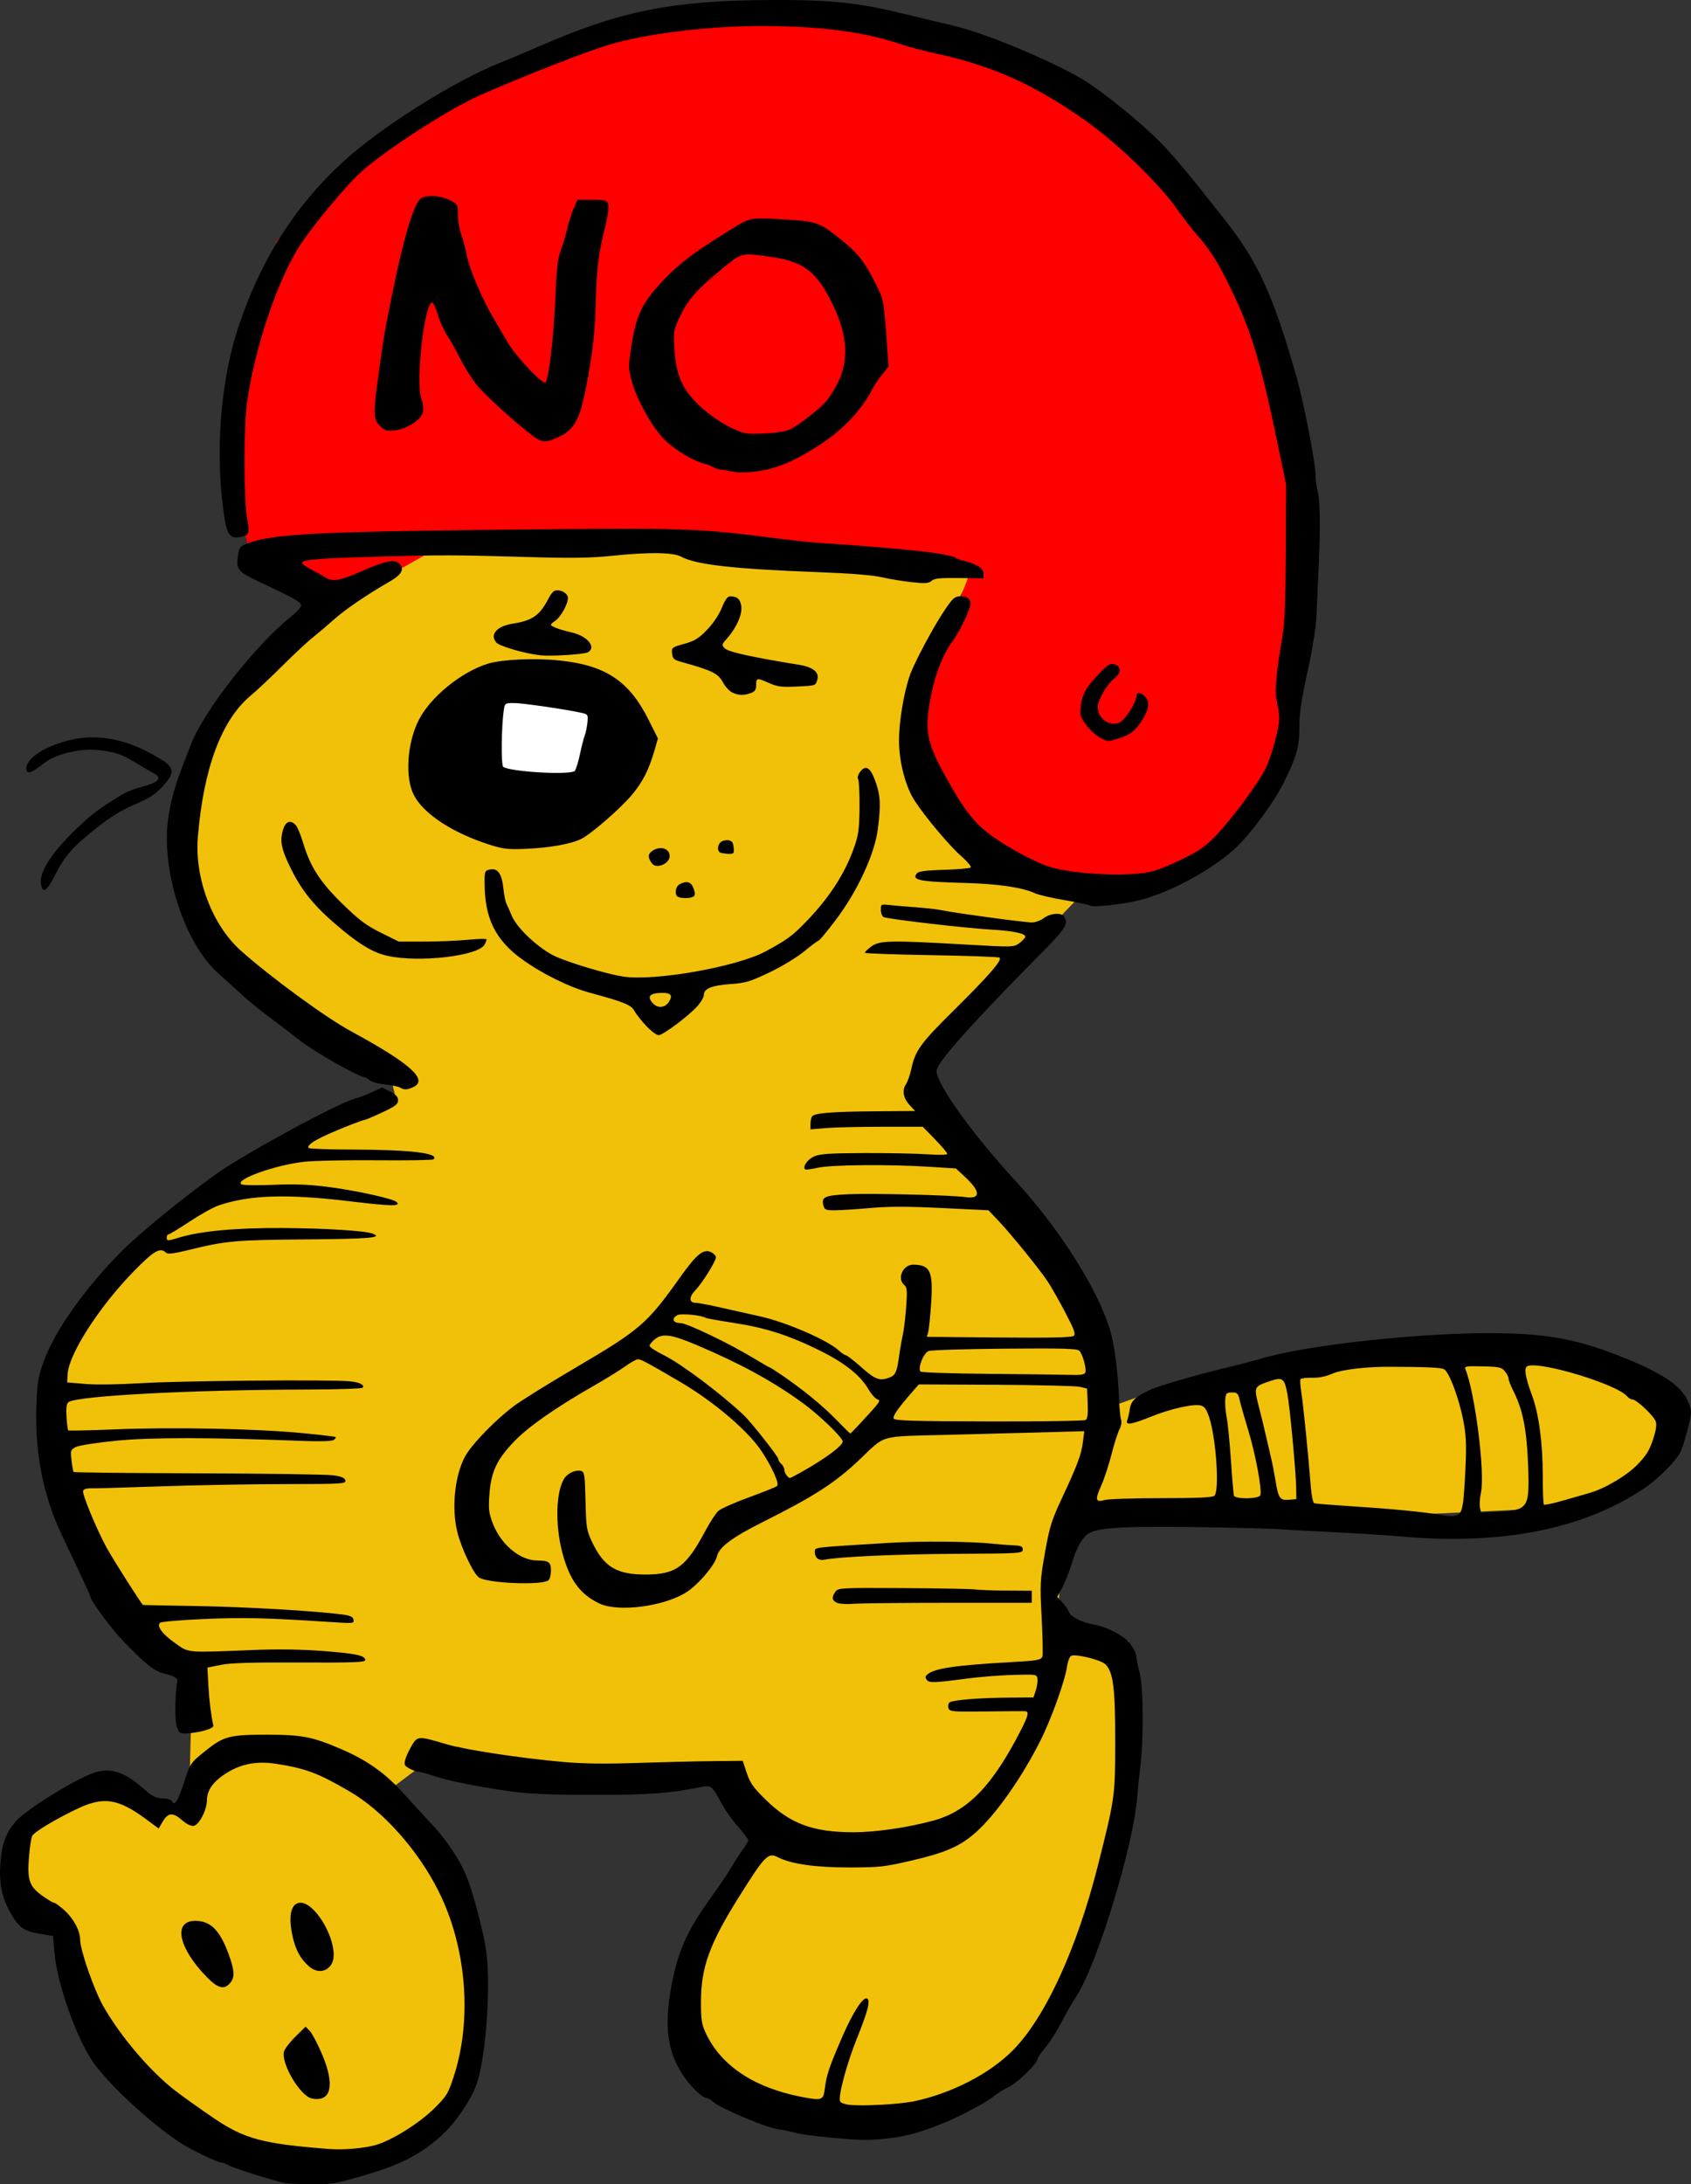 <?xml version="1.0" encoding="UTF-8" standalone="no"?>
<svg
   xmlns:dc="http://purl.org/dc/elements/1.1/"
   xmlns:cc="http://creativecommons.org/ns#"
   xmlns:rdf="http://www.w3.org/1999/02/22-rdf-syntax-ns#"
   xmlns:svg="http://www.w3.org/2000/svg"
   xmlns="http://www.w3.org/2000/svg"
   xmlns:sodipodi="http://sodipodi.sourceforge.net/DTD/sodipodi-0.dtd"
   xmlns:inkscape="http://www.inkscape.org/namespaces/inkscape"
   inkscape:version="1.0 (4035a4fb49, 2020-05-01)"
   sodipodi:docname="nohelm-color.svg"
   viewBox="0 0 1120.738 1446.863"
   height="1446.863"
   width="1120.738"
   id="svg2664"
   version="1.1">
  <rect x="0" y="0" width="1120.738" height="1446.863" fill="#333333" stroke="none"/>
  <defs
     id="defs2668" />
  <sodipodi:namedview
     inkscape:current-layer="g2672"
     inkscape:window-maximized="0"
     inkscape:window-y="34"
     inkscape:window-x="10"
     inkscape:cy="445.45854"
     inkscape:cx="758.5322"
     inkscape:zoom="0.67373253"
     fit-margin-bottom="0"
     fit-margin-right="0"
     fit-margin-left="0"
     fit-margin-top="0"
     showgrid="false"
     id="namedview2666"
     inkscape:window-height="1034"
     inkscape:window-width="1898"
     inkscape:pageshadow="2"
     inkscape:pageopacity="0"
     guidetolerance="10"
     gridtolerance="10"
     objecttolerance="10"
     borderopacity="1"
     bordercolor="#666666"
     pagecolor="#ffffff" />
  <g
     transform="translate(-212.172,-0.982)"
     id="g2672"
     inkscape:label="Image"
     inkscape:groupmode="layer">
    <path
       id="path3239"
       d="m 483.924,369.187 -91.835,64.792 -48.59,58.513 -5.031,62.152 1.336,64.463 66.535,52.235 65.893,47.797 1.8,7.331 -160.491,85.7 -58.953,75.026 -10.683,39.73 20.246,97.316 54,76.886 21.308,16.631 -1.674,63.315 -3.654,15.041 -22.153,-0.476 -33.823,-15.839 -56.313,35.266 -5.843,27.176 11.011,14.036 24.802,24.517 9.503,22.844 c 0,0 26.137,52.154 29.379,56.158 3.242,4.005 45.767,57.752 45.767,57.752 l 51.101,17.292 60.246,-1.862 33.768,-16.206 34.295,-24.771 11.686,-83.561 -18.404,-73.28 -41.621,-46.545 28.692,-21.612 196.808,8.883 30.527,34.308 c 0,0 -36.367,58.255 -38.273,62.832 -1.907,4.577 -15.255,59.028 -15.255,59.028 l 3.051,43.356 35.332,22.523 108.943,1.596 71.735,-25.686 64.045,-148.599 7.086,-137.122 -46.905,-10.618 1.493,-36.981 15.348,-42.421 77.04,12.776 246.85,-11.529 47.081,-18.965 24.742,-42.015 -43.685,-33.35 -74.763,-9.882 -117.965,11.016 -85.369,6.561 -57.069,20.558 -13.662,-53.799 -61.106,-90.936 -49.994,-74.666 45.543,-56.538 65.522,-68.411 -53.451,-10.384 -30.661,-38.837 -28.133,-46.338 6.732,-58.202 28.835,-54.66 -53.691,-13.83 -285.397,-10.723 z"
       style="fill:#f1c109;fill-opacity:1;stroke-width:1.6;stroke-linecap:round;stroke-opacity:0.058" />
    <path
       id="path3241"
       d="m 525.846,473.301 5.91,53.772 88.716,-0.533 2.239,-72.632 -81.147,3.135 z"
       style="fill:#ffffff;fill-opacity:1;stroke-width:1.6;stroke-linecap:round;stroke-opacity:0.058" />
    <path
       id="path3243"
       d="m 771.707,372.89 84.242,4.955 -15.131,39.963 -28.933,43.734 20.05,62.782 51.246,56.92 84.559,13.122 46.556,-35.659 c 0,0 35.032,-28.544 36.654,-33.087 1.622,-4.542 17.513,-37.333 17.513,-37.333 l 9.709,-122.508 -8.068,-76.245 -29.698,-99.807 L 963.965,89.913 881.988,42.955 791.921,10.757 704.391,9.459 632.199,21.788 560.488,39.868 441.99,112.394 l -46.377,48.286 -20.84,78.122 -14.456,62.638 17.022,63.938 51.181,40.278 76.223,-43.177 181.222,2.045 z"
       style="fill:#ff0000;fill-opacity:1;stroke-width:1.6;stroke-linecap:round;stroke-opacity:0.058" />
    <path
       sodipodi:nodetypes="sssssscsssssssssssssssssssssssssssssssscsssssssssssssssscssssssssssssscssssssssssssscsssssssssscsscssccssscsssssssssssscssssssssssssssssssssssssscssssssssssssssssssssssssscscssscscssssscsssssssscssccsscssssscsssssssssssssssssssscsssssssssssssssssssssssssscssssssssssssssssccsssssssssscsssssssssssssssssssssssssssssssscsscssssssscsssssscssssssscccsssssssssssssscssssssssssssssssssssssscsscsssssssssssssssscsssssssscssssssssssssssssssssssssssscsssssssssssssssssssssssssssssssssssssscsssscsssscccsscssssssssssssssssssssssssssssssscsssssssssssssssssssssssssssscssssssssssssssssssssssssssssssssssscsssssssssssssssssssssssssssssssccssssssssssssssssssssssssssscsssscsssssssssssssssssssssssssssssssssssssssssscssssssssssssssssssssssssssssssssssssssssssssssssssssssss"
       id="path3237"
       d="m 401.333,1447.067 c -6.058,-1.036 -33.934,-9.781 -37.539,-11.775 -1.946,-1.077 -4.266,-1.958 -5.154,-1.958 -2.38,0 -19.715,-8.339 -26.64,-12.816 -19.85,-12.832 -48.453,-39.339 -58.577,-54.286 -11.092,-16.376 -23.518,-51.991 -25.202,-72.231 l -0.888,-10.667 -9.054,-1.485 c -10.369,-1.7 -13.753,-4.21 -19.529,-14.486 -5.248,-9.335 -7.246,-19.101 -6.386,-31.216 1.018,-14.348 4.051,-22.282 11.425,-29.883 6.677,-6.883 32.834,-23.398 46.726,-29.502 13.312,-5.849 22.739,-3.405 37.695,9.775 4.975,4.384 7.321,5.516 11.794,5.691 3.304,0.129 5.868,0.958 6.279,2.029 1.344,3.502 4.15,-0.937 7.76,-12.274 4.216,-13.24 4.246,-13.284 15.116,-21.901 11.44,-9.069 15.516,-10.089 40.174,-10.053 23.168,0.034 29.862,1.339 48.969,9.547 17.129,7.359 28.977,15.74 41.031,29.027 5.867,6.467 14.638,16.026 19.491,21.243 9.493,10.204 17.892,22.797 22.333,33.486 4.124,9.927 10.378,32.974 12.843,47.333 3.912,22.783 0.417,73.715 -6.297,91.774 -3.865,10.397 -14.334,25.453 -23.248,33.437 -13.707,12.276 -27.027,19.094 -50.737,25.97 -19.625,5.691 -22.26,6.139 -35.134,5.971 -7.655,-0.1 -15.418,-0.438 -17.251,-0.752 z m 59.71,-25.216 c 10.569,-2.926 29.135,-14.529 39.091,-24.43 8.183,-8.138 9.089,-9.643 12.901,-21.42 12.247,-37.835 8.221,-85.693 -10.309,-122.548 -13.628,-27.104 -36.608,-52.873 -58.588,-65.701 -21.109,-12.318 -29.302,-15.4 -49.035,-18.448 -12.525,-1.934 -22.702,-0.086 -32.437,5.892 -8.897,5.463 -13.333,11.469 -13.333,18.053 0,6.596 -5.188,16.636 -8.868,17.161 -1.726,0.246 -4.715,-1.213 -7.509,-3.667 -6.144,-5.395 -9.346,-5.228 -12.825,0.669 l -2.799,4.744 -8.332,-6.159 c -18.555,-13.713 -28.178,-15.182 -45.517,-6.948 -14.449,6.862 -28.58,15.347 -29.972,17.997 -0.661,1.258 -1.618,7.535 -2.128,13.948 -1.218,15.325 0.201,19.498 8.702,25.606 3.624,2.603 7.185,4.733 7.915,4.733 0.73,0 3.822,2.25 6.872,5 6.097,5.497 10.387,13.536 10.433,19.546 0.053,6.988 9.236,33.296 15.394,44.102 11.584,20.328 31.82,43.918 48.477,56.513 5.587,4.225 16.679,12.098 24.648,17.496 20.444,13.848 32.562,17.078 76.844,20.484 9.145,0.703 22.539,-0.454 30.377,-2.623 z m -41.998,-30.802 c -7.78,-1.463 -20.681,-23.034 -18.635,-31.159 0.446,-1.773 3.839,-6.203 7.54,-9.846 l 6.729,-6.623 2.7,2.7 c 1.485,1.485 5.082,8.225 7.993,14.978 8.952,20.764 6.502,32.362 -6.328,29.95 z m -69.941,-80.617 c -18.764,-19.264 -22.4,-37.098 -7.564,-37.098 10.164,0 16.193,5.973 22.077,21.87 3.927,10.61 4.282,15.231 1.447,18.835 -4.103,5.216 -8.287,4.27 -15.96,-3.607 z m 68.075,-6.771 c -5.886,-5.053 -9.216,-11.175 -11.216,-20.618 -2.866,-13.535 -0.821,-21.709 5.431,-21.709 8.953,0 21.939,20.511 21.939,34.653 0,9.561 -8.984,13.829 -16.154,7.674 z m 343.419,113.031 c -9.571,-0.904 -19.471,-2.297 -22,-3.096 -2.529,-0.799 -7.598,-1.852 -11.265,-2.34 -7.558,-1.006 -37.994,-13.905 -42.321,-17.936 -1.567,-1.46 -3.614,-2.654 -4.551,-2.654 -2.898,0 -11.114,-8.106 -16.115,-15.9 -9.653,-15.043 -11.844,-30.85 -7.684,-55.434 4.057,-23.972 10.361,-38.721 25.566,-59.809 5.741,-7.962 12.433,-17.862 14.873,-22 2.44,-4.138 5.89,-9.434 7.667,-11.768 1.777,-2.334 3.231,-4.938 3.231,-5.786 0,-0.848 -2.951,-4.853 -6.557,-8.899 -3.607,-4.046 -8.404,-10.743 -10.661,-14.88 -7.126,-13.062 -6.974,-12.955 -15.789,-11.164 -19.122,3.885 -34.396,4.927 -70.992,4.844 -28.405,-0.064 -42.04,-0.664 -54,-2.373 -21.899,-3.131 -41.166,-7.03 -50.339,-10.188 -4.22,-1.453 -8.599,-2.641 -9.733,-2.641 -1.133,0 -3.885,-0.943 -6.115,-2.096 -3.452,-1.785 -3.924,-2.626 -3.176,-5.667 0.483,-1.964 2.397,-6.179 4.253,-9.367 3.934,-6.758 4.465,-6.787 23.11,-1.23 12.406,3.697 48.839,9.229 77.749,11.806 12.754,1.137 27.716,1.329 48.667,0.624 16.638,-0.559 39.2,-1.104 50.137,-1.21 l 19.886,-0.193 2.644,8 c 2.17,6.568 4.339,9.671 12.114,17.333 16.537,16.297 31.548,21.933 58.533,21.977 14.733,0.024 36.698,-3.194 53.381,-7.82 22.657,-6.283 38.865,-23.083 57.644,-59.754 4.916,-9.599 5.542,-12.302 2.913,-12.579 -0.917,-0.097 -12.528,-0.033 -25.803,0.142 -22.051,0.29 -24.215,0.113 -25.044,-2.047 -0.499,-1.301 -0.259,-3.013 0.533,-3.805 1.74,-1.74 19.04,-3.173 40.21,-3.331 l 15.563,-0.116 1.532,-4.644 c 0.843,-2.554 1.339,-6.004 1.103,-7.667 -0.421,-2.97 -0.701,-3.016 -15.762,-2.615 -8.433,0.224 -21.633,1.234 -29.333,2.242 -23.566,3.088 -26.462,3.203 -28.194,1.116 -1.228,-1.48 -1.16,-2.28 0.308,-3.615 4.465,-4.061 18.824,-6.172 55.885,-8.213 17.001,-0.937 19.507,-1.396 20.406,-3.739 0.385,-1.003 0.149,-12.554 -0.523,-25.669 -1.163,-22.674 -1.055,-24.794 2.209,-43.169 3.033,-17.08 4.338,-21.262 11.229,-36.009 10.409,-22.272 12.804,-28.683 13.896,-37.19 l 0.921,-7.172 -31.069,0.849 c -17.088,0.467 -43.969,1.171 -59.735,1.565 -45.819,1.145 -40.567,-0.319 -57.863,16.138 -16.335,15.543 -30.205,24.5 -64.484,41.646 -20.172,10.09 -28.968,16.658 -30.275,22.607 -1.225,5.575 -11.926,18.323 -19.735,23.508 -14.615,9.704 -45.65,13.832 -58.31,7.757 -12.948,-6.213 -19.842,-15.799 -24.601,-34.205 -4.722,-18.262 -4.078,-40 1.44,-48.58 2.303,-3.581 7.83,-5.998 11.24,-4.916 2.126,0.675 2.441,2.873 2.824,19.701 0.398,17.48 0.719,19.558 4.17,26.941 7.814,16.72 16.295,21.946 35.594,21.933 20.14,-0.013 26.872,-4.934 39.712,-29.032 3.025,-5.677 6.877,-11.566 8.56,-13.087 1.684,-1.521 10.861,-5.599 20.394,-9.061 9.533,-3.462 17.891,-6.836 18.574,-7.498 1.572,-1.524 -3.405,-12.625 -10.338,-23.057 -8.982,-13.514 -31.467,-32.672 -53.594,-45.663 -21.676,-12.726 -26.273,-15.202 -28.225,-15.202 -1.133,0 -4.84,2.026 -8.238,4.502 -3.398,2.476 -12.779,8.277 -20.845,12.892 -25.521,14.598 -43.566,27.198 -53.027,37.026 -11.517,11.964 -15.31,20.043 -16.417,34.97 -0.722,9.731 -0.427,12.359 2.151,19.169 5.307,14.02 18.019,24.677 29.518,24.746 7.729,0.046 9.109,1.058 9.109,6.675 0,2.765 -0.755,5.654 -1.677,6.419 -4.179,3.468 -40.052,2.049 -45.969,-1.819 -3.584,-2.343 -11.431,-18.63 -14.289,-29.663 -4.41,-17.018 -1.486,-41.053 6.428,-52.845 5.841,-8.703 19.858,-22.791 30.916,-31.072 4.793,-3.59 22.839,-14.816 40.102,-24.948 43.688,-25.641 48.093,-29.431 70.014,-60.243 11.249,-15.812 15.756,-19.358 21.021,-16.54 1.533,0.821 2.788,2.256 2.788,3.19 0,2.598 -8.994,17.011 -13.596,21.787 -4.522,4.693 -4.324,8.421 0.446,8.421 1.614,0 9.283,1.458 17.042,3.24 7.759,1.782 18.908,4.281 24.775,5.552 17.75,3.847 45.543,15.889 53.136,23.022 1.67,1.569 3.62,2.852 4.335,2.852 0.714,0 5.354,3.6 10.311,8 9.166,8.137 12.158,9.224 18.616,6.769 3.916,-1.489 4.908,-3.701 6.326,-14.102 0.6,-4.4 1.697,-10.7 2.439,-14 0.742,-3.3 1.76,-11.713 2.262,-18.696 0.78,-10.838 0.596,-12.959 -1.256,-14.497 -5.048,-4.19 -0.944,-13.495 5.935,-13.456 11.327,0.064 13.315,4.424 11.847,25.982 -0.599,8.8 -1.493,17.308 -1.986,18.908 l -0.896,2.908 47.798,0.432 c 34.212,0.309 48.307,0.003 49.587,-1.078 1.458,-1.23 0.376,-4.194 -5.84,-16.006 -4.196,-7.973 -9.465,-17.197 -11.707,-20.497 -5.82,-8.564 -23.932,-30.848 -32.025,-39.402 l -6.883,-7.276 -30.837,-1.496 c -22.831,-1.107 -35.213,-1.106 -47.692,0.005 -9.27,0.826 -19.832,1.501 -23.471,1.501 -5.995,0 -6.697,-0.322 -7.477,-3.431 -1.378,-5.492 1.055,-6.515 17.205,-7.236 15.265,-0.681 68.518,0.644 76.939,1.915 10.16,1.533 10.226,-3.554 0.168,-12.962 l -6.407,-5.993 -17.214,-1.1 c -26.938,-1.721 -65.416,-1.404 -74.32,0.613 -4.275,0.968 -8.08,1.453 -8.455,1.078 -1.782,-1.782 1.654,-6.68 6.023,-8.583 3.933,-1.714 10.391,-2.14 33.538,-2.212 15.767,-0.049 34.517,0.319 41.667,0.818 7.829,0.546 13,0.411 13,-0.341 0,-0.686 -3.654,-4.994 -8.121,-9.574 l -8.121,-8.326 h -26.879 c -14.784,0 -31.529,0.383 -37.213,0.852 l -10.333,0.852 0.02,-3.518 c 0.011,-1.935 0.461,-4.187 1,-5.005 1.489,-2.26 13.007,-3.2 42.01,-3.429 l 26.364,-0.208 -3.269,-3.438 c -4.519,-4.753 -5.61,-9.991 -2.933,-14.077 1.184,-1.807 2.824,-6.453 3.645,-10.324 2.564,-12.096 6.146,-17.053 27.725,-38.371 23.755,-23.467 32.911,-34.011 30.712,-35.37 -0.808,-0.499 -21.225,-1.236 -45.372,-1.637 -24.146,-0.401 -43.902,-1.125 -43.902,-1.61 0,-0.485 1.95,-2.344 4.333,-4.132 5.322,-3.993 12.488,-4.15 61.369,-1.346 32.409,1.859 33.103,1.845 36.583,-0.753 1.951,-1.456 3.765,-3.305 4.033,-4.107 0.771,-2.313 -7.182,-4.082 -22.318,-4.963 -17.564,-1.022 -67.573,-6.824 -71.364,-8.278 -1.123,-0.431 -1.969,-2.452 -1.969,-4.703 0,-3.918 0.047,-3.942 6.333,-3.252 3.483,0.383 11.433,1.054 17.667,1.491 6.233,0.438 14.033,1.368 17.333,2.068 8.402,1.782 53.979,7.925 58.797,7.925 2.188,0 5.736,-1.3 7.885,-2.889 4.439,-3.282 11.631,-3.818 13.415,-1 3.043,4.807 1.082,7.906 -15.764,24.913 -43.594,44.01 -66.196,69.148 -68.613,76.309 -2.275,6.743 22.255,41.458 52.29,74 28.668,31.062 54.121,71.072 62.402,98.09 2.98,9.724 5.358,27.667 6.083,45.91 0.262,6.6 0.902,12.996 1.421,14.213 0.522,1.224 0.013,4.012 -1.139,6.239 -1.145,2.214 -3.519,9.688 -5.275,16.608 -1.756,6.92 -4.825,16.219 -6.82,20.664 -4.225,9.415 -3.774,11.26 2.326,9.511 2.369,-0.679 19.341,-1.235 37.715,-1.235 24.207,0 33.849,-0.441 35.009,-1.6 3.424,-3.424 1.172,-37.592 -3.41,-51.726 -1.804,-5.566 -3.069,-7.363 -5.657,-8.041 -4.811,-1.26 -20.042,2.164 -33.167,7.457 -12.956,5.224 -16.945,5.801 -15.511,2.244 0.517,-1.283 1.263,-4.6 1.657,-7.371 0.787,-5.539 4.043,-8.538 14.098,-12.986 6.288,-2.781 33.09,-10.467 51.59,-14.793 6.233,-1.458 16.373,-4.129 22.532,-5.936 28.994,-8.505 101.83,-16.567 149.468,-16.544 36.899,0.018 56.912,3.443 85.734,14.676 29.611,11.54 42.666,20.302 46.946,31.509 2.185,5.721 2.162,6.383 -0.593,17.371 -1.576,6.283 -3.718,13.072 -4.76,15.088 -3.33,6.44 -14.897,18.011 -24.253,24.264 -40.626,27.148 -94.548,37.722 -161.74,31.718 -9.167,-0.819 -29.267,-2.091 -44.667,-2.826 -15.4,-0.735 -31.6,-1.625 -36,-1.978 -4.4,-0.353 -28.573,-0.958 -53.718,-1.344 -47.56,-0.731 -65.991,0.346 -71.876,4.202 -4.527,2.966 -8.008,9.157 -11.221,19.952 -1.528,5.133 -4.321,12.195 -6.207,15.692 l -3.429,6.358 3.363,3.642 c 1.85,2.003 3.731,4.688 4.181,5.967 1.262,3.591 8.442,7.308 17.048,8.823 6.981,1.23 15.512,5.197 21.21,9.864 3.079,2.522 6.648,8.603 6.648,11.326 0,1.338 0.954,6.01 2.119,10.38 2.542,9.53 2.812,44.021 0.49,62.614 -0.824,6.6 -1.728,15.3 -2.008,19.333 -2.219,31.934 -26.336,111.056 -40.49,132.84 -2.85,4.386 -7.36,12.249 -10.023,17.475 -2.663,5.225 -7.222,12.381 -10.132,15.902 -2.909,3.521 -5.29,6.917 -5.29,7.546 0,3.112 -12.785,15.65 -19.341,18.967 -3.987,2.017 -8.365,4.707 -9.728,5.977 -3.684,3.433 -22.28,13.429 -32.93,17.703 -16.241,6.517 -24.741,8.903 -36.533,10.254 -13.718,1.572 -18.195,1.502 -40.868,-0.639 z m 57.782,-23.927 c 24.769,-5.307 49.675,-18.163 64.93,-33.514 21.604,-21.741 42.614,-67.419 56.69,-123.251 11.08,-43.946 11.272,-45.333 11.304,-81.333 0.031,-35.359 -1.327,-46.163 -6.44,-51.231 -2.965,-2.939 -19.231,-7.014 -22.694,-5.685 -1.01,0.388 -2.257,3.513 -2.772,6.946 -1.506,10.044 -10.441,34.877 -17.823,49.536 -12.263,24.353 -29.309,48.551 -42.509,60.348 -10.427,9.318 -20.13,13.575 -43.066,18.892 -17.801,4.127 -21.077,4.482 -41.333,4.478 -22.432,0 -38.195,-2.286 -46.997,-6.802 -6.408,-3.288 -8.544,-1.107 -25.661,26.186 -19.556,31.183 -25.178,46.616 -25.255,69.333 -0.04,11.705 0.438,15.06 2.916,20.466 10.063,21.954 32.047,36.68 63.944,42.833 13.363,2.578 14.249,2.255 15.216,-5.537 1.115,-8.988 2.847,-14.136 11.404,-33.898 7.271,-16.79 14.097,-27.307 16.687,-25.706 2.236,1.382 0.372,8.552 -6.933,26.669 -6.637,16.46 -12.379,37.936 -11.061,41.37 0.35,0.911 2.834,1.93 5.521,2.263 8.899,1.105 34.067,-0.247 43.933,-2.361 z M 1181.874,996 c 0.464,-3.3 1.197,-14.159 1.63,-24.13 0.619,-14.253 0.293,-20.669 -1.522,-30 -2.879,-14.798 -9.362,-32.11 -12.692,-33.893 -2.182,-1.168 -10.325,-1.545 -35.957,-1.664 -15.895,-0.074 -32.091,1.878 -38.246,4.61 -4.184,1.857 -8.84,2.788 -13.369,2.674 -3.822,-0.096 -7.253,0.317 -7.624,0.918 -0.372,0.601 -0.111,4.631 0.579,8.956 1.246,7.808 4.705,42.289 6.251,62.314 0.444,5.748 1.468,10.672 2.275,10.942 0.807,0.27 11.068,1.102 22.801,1.848 27.618,1.758 48.451,3.746 60.79,5.802 11.841,1.973 13.782,0.895 15.085,-8.377 z m 38.598,3.583 c 4.68,-3.066 5.405,-8.39 4.319,-31.716 -0.983,-21.1 -3.622,-33.683 -9.495,-45.275 -1.813,-3.577 -3.296,-7.358 -3.296,-8.401 0,-1.043 -1.085,-3.236 -2.41,-4.873 -2.139,-2.642 -3.795,-3.011 -14.734,-3.285 -10.848,-0.272 -12.221,-0.053 -11.466,1.829 6.444,16.046 13.113,68.873 10.319,81.747 -0.749,3.452 -1.061,7.851 -0.693,9.775 l 0.669,3.499 11.692,-0.536 c 7.934,-0.363 12.786,-1.252 15.095,-2.765 z m 44.861,-9.58 c 10.706,-3.054 25.176,-11.655 32.532,-19.337 5.431,-5.672 7.676,-9.357 9.906,-16.261 2.035,-6.3 2.538,-9.839 1.707,-12.025 -1.438,-3.782 -12.703,-14.38 -15.285,-14.38 -1.027,0 -2.644,-0.937 -3.595,-2.082 -6.614,-7.969 -57.363,-23.39 -66.029,-20.065 -2.538,0.974 -1.597,7.104 2.977,19.405 4.504,12.111 7.12,31.65 7.12,53.177 0,10.149 0.334,18.787 0.742,19.195 0.408,0.408 5.958,-0.756 12.333,-2.587 6.375,-1.831 14.291,-4.099 17.591,-5.041 z m -194.095,-3.336 c -0.137,-10.63 -4.208,-54.076 -5.87,-62.643 -1.993,-10.276 -3.144,-11.069 -11.796,-8.12 -10.448,3.561 -10.472,3.617 -7.021,17.057 1.653,6.439 3.876,15.607 4.94,20.373 1.064,4.767 2.527,11.067 3.251,14 0.724,2.933 2.003,9.533 2.842,14.667 1.884,11.525 2.886,12.91 8.967,12.401 l 4.781,-0.401 -0.095,-7.333 z m -23.756,4.76 c 1.257,-3.275 -3.249,-27.564 -7.944,-42.827 -2.47,-8.03 -5.027,-17 -5.681,-19.933 -1.065,-4.773 -1.61,-5.333 -5.19,-5.333 -3.597,0 -4.045,0.469 -4.442,4.661 -0.243,2.564 0.194,7.964 0.971,12 0.777,4.036 2.047,16.939 2.822,28.672 0.775,11.733 1.669,22.083 1.987,23 0.86,2.48 16.516,2.265 17.477,-0.24 z M 743.838,975.765 c 15.633,-8.833 26.829,-17.162 26.829,-19.959 0,-2.627 -15.53,-17.557 -26.667,-25.635 -19.767,-14.339 -40.66,-25.745 -70,-38.212 -16.654,-7.077 -22.659,-7.943 -27.667,-3.991 -2.017,1.591 -3.663,3.6 -3.659,4.463 0.004,0.863 4.288,3.67 9.519,6.237 11.338,5.563 38.385,25.867 53.092,39.856 4.777,4.544 22.715,27.291 22.715,28.804 0,0.924 0.9,2.427 2,3.34 1.1,0.913 2,2.666 2,3.897 0,2.03 2.363,5.437 3.771,5.437 0.314,0 3.944,-1.906 8.067,-4.235 z m 37.802,-31.253 c 14.477,-15.649 14.529,-15.723 11.866,-16.709 -1.348,-0.499 -4.034,-3.608 -5.969,-6.91 -5.328,-9.091 -15.694,-17.266 -32.277,-25.454 -20.26,-10.003 -35.712,-14.955 -56.716,-18.174 -9.698,-1.486 -18.129,-3.009 -18.735,-3.384 -2.83,-1.749 -16.302,-3.044 -18.641,-1.791 -4.127,2.209 -3.069,5.242 1.834,5.258 4.522,0.015 32.574,13.491 49.47,23.764 5.025,3.055 9.389,5.555 9.699,5.555 0.309,0 3.698,2.135 7.53,4.744 14.257,9.706 27.159,20.197 36.262,29.488 5.155,5.261 9.51,9.611 9.678,9.667 0.168,0.056 2.868,-2.668 6,-6.053 z m 150.09,-2.953 c 1.223,-0.797 1.613,-4.006 1.333,-10.959 l -0.396,-9.832 -4.667,-1.141 c -2.567,-0.627 -27.663,-1.25 -55.769,-1.384 l -51.102,-0.243 -4.231,4.838 c -9.392,10.738 -13.107,16.027 -12.454,17.729 0.56,1.459 12.221,1.821 63.122,1.954 34.339,0.09 63.213,-0.343 64.164,-0.963 z m -0.265,-31.419 c 0.946,-2.466 -1.735,-12.22 -3.975,-14.46 -1.425,-1.425 -11.108,-1.694 -49.271,-1.371 -26.123,0.222 -48.897,0.935 -50.608,1.586 -3.388,1.288 -7.401,11.514 -5.331,13.584 0.633,0.633 20.929,1.318 45.103,1.522 24.174,0.204 48.321,0.512 53.66,0.685 7.296,0.236 9.886,-0.148 10.422,-1.546 z M 329.262,1144.45 c -1.352,-4.095 -1.059,-22.943 0.467,-30.093 0.371,-1.739 -2.659,-3.364 -9.423,-5.053 -6.098,-1.522 -12.304,-6.54 -26.897,-21.746 -7.664,-7.986 -21.397,-26.655 -21.405,-29.099 -0.001,-0.481 -3.65,-8.581 -8.108,-18 -4.458,-9.419 -9.519,-20.125 -11.247,-23.792 -12.051,-25.575 -17.566,-54.42 -16.333,-85.43 0.599,-15.059 1.22,-18.69 4.919,-28.74 7.421,-20.163 26.586,-47.315 50.766,-71.92 11.973,-12.183 40.51,-35.537 63.577,-52.029 18.488,-13.218 81.097,-47.197 91.736,-49.787 2.188,-0.533 7.159,-2.423 11.047,-4.201 l 7.068,-3.233 5.287,2.697 c 3.868,1.973 5.287,3.528 5.287,5.793 0,2.557 -1.809,3.945 -10.393,7.973 -5.716,2.682 -10.864,4.877 -11.439,4.877 -0.576,0 -5.049,1.577 -9.941,3.504 -20.569,8.102 -29.036,12.776 -27.538,15.2 0.345,0.558 13.081,1.039 28.302,1.069 39.217,0.077 58.634,2.379 54.548,6.465 -0.522,0.522 -17.282,0.802 -37.244,0.623 -19.963,-0.179 -41.696,0.259 -48.296,0.973 -19.319,2.091 -46.695,11.905 -41.785,14.98 0.982,0.615 10.485,0.754 21.118,0.31 14.393,-0.601 23.763,-0.233 36.667,1.443 18.724,2.432 42.882,7.781 45.083,9.982 2.898,2.898 -3.383,2.797 -30.903,-0.497 -41.885,-5.013 -66.103,-4.276 -86.945,2.647 -3.386,1.125 -12.045,5.927 -19.242,10.673 -7.197,4.745 -13.59,8.628 -14.206,8.628 -0.616,0 -1.12,0.9 -1.12,2 0,2.461 0.391,2.459 8.625,-0.038 13.944,-4.23 37.728,-6.402 68.16,-6.226 28.187,0.163 54.743,1.811 59.675,3.704 7.104,2.726 -1.689,3.494 -43.835,3.831 -47.067,0.376 -53.375,0.939 -77.756,6.941 -10.056,2.476 -14.195,2.998 -15.267,1.926 -3.858,-3.858 -7.964,-1.505 -21.478,12.307 -22.668,23.168 -42.909,54.526 -43.757,67.789 l -0.369,5.767 12,1.032 c 7.053,0.607 22.719,0.375 38,-0.563 24.825,-1.523 122.668,-2.415 136.667,-1.246 6.924,0.578 10.498,2.226 9.24,4.261 -0.402,0.65 -17.045,1.212 -36.985,1.249 -76.368,0.14 -152.862,4.191 -158.059,8.371 -1.284,1.033 -1.651,3.856 -1.273,9.789 0.292,4.586 0.804,8.591 1.138,8.901 0.334,0.309 14.707,-0.008 31.94,-0.705 37.607,-1.522 92.455,-0.429 122.667,2.444 12.1,1.151 22.283,2.359 22.628,2.686 0.345,0.327 -0.255,1.194 -1.333,1.927 -1.208,0.821 -9.135,1.056 -20.628,0.611 -61.135,-2.366 -100.179,-2.412 -123.288,-0.145 -12.966,1.272 -24.905,3.121 -26.937,4.172 -3.456,1.787 -3.607,2.257 -2.859,8.885 0.435,3.849 1.056,7.298 1.382,7.665 0.325,0.367 37.591,0.771 82.813,0.899 45.222,0.128 85.514,0.728 89.538,1.333 5.361,0.807 7.436,1.724 7.764,3.434 0.419,2.18 -2.203,2.335 -39.982,2.361 -22.237,0.015 -59.331,0.689 -82.431,1.497 -23.1,0.808 -43.968,1.395 -46.374,1.303 -2.566,-0.098 -4.659,0.576 -5.063,1.629 -0.772,2.013 8.852,25.3 15.519,37.549 4.06,7.46 23.373,37.86 24.208,38.105 0.207,0.061 16.577,0.381 36.377,0.712 32.236,0.539 77.957,3.217 95.985,5.623 5.079,0.678 6.767,1.489 7.138,3.432 0.464,2.424 -0.201,2.499 -13.985,1.594 -43.178,-2.835 -57.993,-3.204 -84.353,-2.102 -15.897,0.664 -29.15,1.795 -29.906,2.551 -2.316,2.316 1.627,7.58 10.165,13.569 9.175,6.436 6.772,6.225 50.889,4.461 16.766,-0.67 32.465,-0.462 46.667,0.618 22.23,1.691 28.29,2.985 28.29,6.04 0,1.482 -7.727,1.766 -43.444,1.597 -31.763,-0.15 -45.823,0.275 -52.289,1.583 l -8.845,1.788 0.615,11.545 c 0.531,9.985 1.757,19.945 3.307,26.882 0.455,2.037 -9.846,4.94 -18.462,5.202 -3.73,0.113 -4.42,-0.448 -5.842,-4.755 z m 437.738,-81.743 c -3.46,-1.485 -3.798,-3.777 -1.099,-7.452 1.82,-2.479 3.722,-2.578 45,-2.337 23.705,0.138 45.199,0.548 47.766,0.91 2.567,0.362 12.017,0.699 21,0.748 l 16.333,0.09 v 4 4 h -55.138 c -30.326,0 -58.676,0.299 -63,0.664 -4.324,0.365 -9.212,0.084 -10.862,-0.624 z M 753.436,1032.79 c -0.911,-1.097 -1.45,-3.074 -1.198,-4.393 0.492,-2.577 -1.777,-2.328 49.763,-5.472 20.392,-1.244 53.588,-0.961 68,0.581 4.4,0.47 10.7,0.962 14,1.092 4.965,0.196 6,0.682 6,2.819 0,2.498 -1.44,2.59 -44,2.797 -38.828,0.19 -77.21,1.9 -87.454,3.897 -2.139,0.417 -4.085,-0.086 -5.11,-1.322 z M 477.168,721.32 c -1.191,-0.696 -5.675,-1.606 -9.965,-2.023 -4.29,-0.417 -8.762,-1.629 -9.939,-2.694 -1.177,-1.065 -2.546,-1.937 -3.042,-1.937 -3.808,0 -34.436,-17.341 -43.555,-24.661 -4.767,-3.826 -13.467,-10.47 -19.333,-14.764 -5.867,-4.294 -14.6,-11.43 -19.407,-15.858 -4.807,-4.428 -11.463,-10.45 -14.79,-13.384 -23.268,-20.512 -39.041,-70.721 -33.119,-105.422 2.012,-11.788 4.56,-20.43 10.588,-35.912 0.571,-1.467 2.428,-6.267 4.127,-10.667 8.651,-22.406 43.122,-66.221 67.008,-85.172 3.524,-2.796 6.224,-5.969 6,-7.051 -0.449,-2.172 -5.449,-4.97 -26.613,-14.888 -15.592,-7.307 -16.644,-8.566 -15.2,-18.195 0.783,-5.219 1.338,-5.889 6.465,-7.796 16.547,-6.155 44.573,-7.682 165.609,-9.022 125.689,-1.392 131.072,-1.217 188,6.098 8.067,1.037 19.467,2.207 25.333,2.602 58.496,3.935 86.259,7.034 90.667,10.122 0.733,0.514 3.133,1.363 5.333,1.888 8.14,1.94 12.667,4.892 12.667,8.26 v 3.209 l -16.042,-0.196 c -12.748,-0.156 -16.513,0.225 -18.333,1.853 -1.898,1.697 -4.123,1.855 -12.958,0.923 -5.867,-0.619 -14.867,-2.094 -20,-3.277 -6.042,-1.392 -20.854,-2.584 -42,-3.379 -56.049,-2.107 -81.092,-4.915 -90.908,-10.195 -5.573,-2.998 -21.137,-3.199 -46.425,-0.6 -13.733,1.411 -26.534,1.602 -54,0.804 -49.386,-1.434 -57.457,-1.462 -98.667,-0.343 -41.058,1.115 -52.962,2.075 -52.313,4.217 0.245,0.81 3.005,2.779 6.133,4.375 3.128,1.597 7.127,3.847 8.886,5 5.048,3.308 10.12,2.522 24.184,-3.747 15.387,-6.859 22.143,-8.265 25.171,-5.238 3.744,3.744 1.756,7.354 -6.728,12.213 -14.504,8.307 -29.221,18.348 -36.667,25.017 -4.033,3.613 -10.333,8.957 -14,11.877 -3.667,2.92 -12.667,11.309 -20,18.644 -7.333,7.334 -16.849,16.276 -21.147,19.87 -19.245,16.096 -31.168,48.123 -34.892,93.723 -2.214,27.115 9.539,58.16 28.394,74.997 19.619,17.52 56.244,44.32 72.978,53.402 39.675,21.532 51.717,32.365 41.271,37.124 -4.054,1.847 -5.881,1.889 -8.77,0.201 z m 163.121,-40.987 c -3.244,-3.483 -6.724,-7.93 -7.733,-9.882 -1.938,-3.748 -7.293,-5.915 -29.222,-11.824 -13.798,-3.718 -31.922,-12.649 -45.253,-22.298 -17.633,-12.762 -24.717,-27.226 -24.739,-50.507 -0.008,-7.857 0.136,-8.207 3.659,-8.91 5.065,-1.011 7.794,2.897 8.81,12.615 0.447,4.274 1.361,8.828 2.031,10.121 0.67,1.293 2.263,4.882 3.54,7.976 3.422,8.294 18.389,22.152 29.131,26.971 9.746,4.373 33.842,11.549 44.367,13.212 20.804,3.289 75.563,-6.333 94.676,-16.636 14.395,-7.759 17.876,-10.322 27.224,-20.044 15.228,-15.837 25.369,-31.522 31.361,-48.507 3.017,-8.552 3.536,-12.306 3.686,-26.622 0.096,-9.167 -0.302,-17.618 -0.884,-18.78 -0.687,-1.373 -0.133,-3.242 1.583,-5.333 3.794,-4.625 6.829,-2.248 10.335,8.095 2.869,8.462 3.09,14.356 1.127,30.019 -2.083,16.622 -13.544,41.402 -27.906,60.333 -5.702,7.517 -10.787,13.667 -11.298,13.667 -0.512,0 -4.797,3.185 -9.523,7.078 -4.899,4.035 -14.834,10.056 -23.111,14.006 -12.923,6.167 -15.78,7.018 -26,7.746 -12.29,0.875 -17.482,3 -17.482,7.154 0,1.424 -1.819,4.662 -4.043,7.194 -5.723,6.518 -22.997,19.488 -25.956,19.488 -1.365,0 -5.136,-2.85 -8.379,-6.333 z m 15.129,-15.608 c 2.765,-4.22 1.535,-6.059 -4.054,-6.059 -8.533,0 -10.673,2.273 -6.49,6.895 3.126,3.454 7.985,3.069 10.544,-0.836 z M 469.296,634.189 c -9.202,-1.983 -17.762,-6.903 -30.757,-17.678 -17.054,-14.141 -25.634,-24.311 -33.111,-39.245 -7.065,-14.112 -8.12,-19.638 -5.298,-27.733 1.648,-4.728 4.998,-5.495 8.15,-1.866 1.115,1.283 3.293,6.577 4.84,11.765 4.687,15.71 11.332,25.966 26.198,40.429 10.937,10.641 15.589,14.124 25.273,18.924 l 11.869,5.883 h 16.77 c 9.223,0 22.32,-0.536 29.103,-1.191 6.783,-0.655 12.333,-0.766 12.333,-0.246 0,0.52 -0.595,2.058 -1.323,3.418 -4.022,7.515 -42.913,12.094 -64.047,7.541 z m 465.219,-33.421 c -0.45,-0.466 -7.87,-2.035 -16.489,-3.486 -8.619,-1.451 -17.551,-3.519 -19.849,-4.596 -8.136,-3.813 -24.248,-6.223 -45.511,-6.808 -31.462,-0.865 -36.547,-1.87 -32.731,-6.468 1.07,-1.289 6.22,-1.94 18.004,-2.275 9.078,-0.258 16.991,-0.955 17.585,-1.549 0.593,-0.594 -2.4,-4.131 -6.652,-7.861 -7.574,-6.643 -23.675,-25.842 -30.527,-36.4 -6.086,-9.377 -10.346,-25.814 -10.346,-39.915 0,-12.594 3.287,-32.113 7.307,-43.397 3.04,-8.532 15.841,-32.428 23.041,-43.014 5.416,-7.962 6.614,-9 10.39,-9 5.552,0 7.528,2.419 6.086,7.449 -1.572,5.481 -7.839,17.728 -11.714,22.891 -5.764,7.68 -10.913,20.647 -13.713,34.535 -4.737,23.494 -3.422,31.156 9.309,54.21 12.084,21.882 18.802,30.654 29.724,38.808 10.668,7.964 29.372,18.098 39.157,21.216 16.575,5.282 55.161,6.867 69.116,2.839 4.38,-1.264 13.711,-5.174 20.737,-8.689 10.585,-5.296 14.362,-8.092 22.047,-16.32 10.129,-10.846 26.379,-32.876 31.211,-42.312 3.928,-7.672 9.302,-27.137 9.302,-33.694 0,-2.797 -0.693,-7.836 -1.539,-11.198 -1.612,-6.401 -0.649,-17.65 3.723,-43.494 1.452,-8.581 2.042,-23.715 2.186,-56 l 0.197,-44.242 -5.635,-27.15 c -10.738,-51.731 -16.94,-72.841 -28.788,-97.982 -9.332,-19.803 -15.318,-29.688 -23.8,-39.308 C 1002.678,153.402 996.302,145.2 992.175,139.333 980.353,122.528 952.948,96.045 932,81.182 898.416,57.354 870.447,44.721 833.333,36.619 c -8.433,-1.841 -18.652,-4.487 -22.707,-5.88 -24.516,-8.42 -51.897,-12.197 -90.626,-12.501 -35.415,-0.278 -76.884,4.537 -102.642,11.917 -14.621,4.19 -53.306,19.229 -86.025,33.445 -21.21,9.215 -64.087,36.874 -80.564,51.97 -9.311,8.53 -28.827,31.867 -38.623,46.182 -15.157,22.151 -30.997,68.49 -36.32,106.249 -2.176,15.437 -2.106,64.827 0.109,76.431 1.899,9.95 1.465,11.099 -4.644,12.294 -6.709,1.313 -8.693,-1.444 -10.661,-14.81 -5.976,-40.585 -2.463,-87.53 9.23,-123.374 14.45,-44.292 37.499,-80.838 69.546,-110.27 24.808,-22.784 73.698,-53.596 104.378,-65.784 5.413,-2.15 18.185,-7.523 28.383,-11.94 51.929,-22.491 86.483,-29.276 150.499,-29.553 40.963,-0.177 57.783,1.61 90.667,9.633 11.367,2.773 25.167,6.076 30.667,7.339 20.124,4.621 63.253,22.472 85.05,35.202 13.009,7.598 40.141,29.582 53.051,42.985 9.382,9.741 19.122,21.497 42.953,51.846 20.938,26.665 30.96,48.742 46.211,101.797 4.593,15.977 12.734,57.406 12.743,64.846 0,3.313 0.574,8.124 1.267,10.69 1.786,6.617 2.1,23.738 0.916,50 -0.562,12.467 -1.245,27.767 -1.517,34 -0.272,6.233 -2.374,20.033 -4.671,30.667 -5.789,26.802 -6.654,32.525 -6.662,44.125 -0.01,11.614 -2.235,19.099 -10.67,35.875 -6.641,13.207 -22.68,34.693 -32.492,43.527 -15.676,14.112 -42.226,28.413 -62.491,33.66 -10.746,2.783 -31.754,5.05 -33.172,3.581 z m -272.849,-5.651 c -2.6,-1.049 -1.969,-6.862 0.912,-8.403 4.767,-2.551 7.737,-1.637 9.307,2.865 1.141,3.274 1.095,4.489 -0.203,5.313 -1.839,1.167 -7.373,1.292 -10.016,0.226 z m -422.179,-7.644 c -1.998,-7.96 6.103,-20.953 23.44,-37.595 9.592,-9.207 14.536,-12.961 28.406,-21.564 4.578,-2.84 9.053,-4.614 17.321,-6.866 9.159,-2.496 10.92,-5.424 5.084,-8.458 -2.056,-1.069 -7.314,-4.136 -11.684,-6.814 -9.349,-5.731 -14.453,-7.411 -25.637,-8.437 -11.495,-1.055 -27.086,2.734 -34.481,8.378 -8.686,6.63 -11.162,7.717 -12.087,5.308 -1.667,-4.345 4.467,-10.912 14.302,-15.309 25.005,-11.181 48.884,-8.47 75.959,8.621 7.687,4.852 7.653,8.93 -0.143,17.172 -5.012,5.3 -9.094,7.931 -18.65,12.024 -8.631,3.697 -16.059,8.267 -25.224,15.519 -15.789,12.494 -20.947,18.359 -27.505,31.28 -5.242,10.328 -7.738,12.176 -9.102,6.741 z m 404.883,-14.473 c -2.897,-3.744 -2.903,-6.276 -0.018,-8.297 C 649.617,561.016 656,562.855 656,568.06 c 0,5.022 -8.705,8.72 -11.63,4.94 z m 45.296,-7.216 c -2.261,-0.912 -2.107,-5.091 0.26,-7.056 1.06,-0.879 3.31,-1.403 5,-1.163 2.38,0.337 3.168,1.413 3.491,4.769 0.384,3.981 0.113,4.325 -3.333,4.228 -2.063,-0.058 -4.501,-0.408 -5.418,-0.778 z m -152.333,-5.075 c -25.005,-7.861 -44.464,-20.551 -50.921,-33.208 -5.909,-11.582 -4.429,-34.274 3.223,-49.432 7.713,-15.278 28.093,-31.927 45.834,-37.441 9.284,-2.886 30.785,-3.856 47.507,-2.144 30.376,3.11 46.08,13.489 58.862,38.905 l 6.398,12.722 -2.297,7.945 c -3.701,12.803 -7.725,20.749 -14.826,29.278 -7.455,8.953 -26.754,25.773 -33.562,29.249 -6.606,3.373 -20.403,5.899 -36.196,6.625 -12.155,0.559 -15.354,0.226 -24.022,-2.499 z m 55.806,-49.142 c 0.806,-0.971 2.343,-5.935 3.415,-11.031 1.072,-5.096 2.525,-10.78 3.229,-12.633 0.704,-1.852 1.491,-5.707 1.749,-8.566 0.449,-4.983 0.274,-5.242 -4.199,-6.237 -10.433,-2.322 -38.88,-6.433 -44.517,-6.433 -5.778,0 -6.056,0.18 -6.686,4.333 -1.683,11.095 -1.953,36.954 -0.396,37.963 5.208,3.377 44.952,5.56 47.405,2.604 z m 348.23,-21.903 c -2.547,-1.282 -6.664,-5.016 -9.15,-8.298 -4.068,-5.371 -4.445,-6.596 -3.774,-12.262 0.981,-8.285 3.313,-12.53 11.836,-21.543 5.603,-5.926 7.686,-7.321 10.019,-6.711 4.951,1.295 5.256,5.718 0.644,9.328 -5.182,4.056 -11.094,14.166 -11.238,19.218 -0.215,7.571 8.318,13.372 14.767,10.037 3.695,-1.911 10.861,-13.312 10.861,-17.281 0,-2.881 3.064,-2.73 5.793,0.285 3.077,3.4 2.757,7.482 -1.106,14.072 -4.657,7.947 -8.491,11.155 -16.09,13.46 -8.099,2.457 -7.024,2.483 -12.561,-0.305 z M 697.333,459.615 c -1.833,-0.923 -4.524,-3.888 -5.98,-6.589 -3.218,-5.971 -7.087,-7.883 -27.354,-13.517 -5.25,-1.459 -6.05,-2.17 -6.4,-5.685 -0.386,-3.879 -0.111,-4.097 8,-6.345 6.918,-1.918 9.584,-3.549 15.114,-9.247 4.083,-4.208 7.931,-9.918 9.822,-14.575 2.167,-5.338 3.836,-7.657 5.511,-7.657 4.59,0 6.553,1.616 7.391,6.085 0.989,5.272 -2.886,14.343 -9.198,21.531 -3.924,4.469 -3.951,4.597 -1.452,6.999 2.348,2.257 18.858,5.867 49.212,10.761 9.003,1.452 13.331,5.03 11.865,9.809 -1.247,4.066 -0.886,3.946 -13.695,4.558 -9.878,0.472 -12.779,0.111 -18.134,-2.258 -8.245,-3.647 -8.703,-3.583 -8.703,1.213 0,3.102 -0.789,4.333 -3.42,5.333 -4.581,1.742 -8.554,1.61 -12.58,-0.418 z M 570.667,435.076 c -9.997,-0.982 -27.38,-5.981 -29.543,-8.496 -4.537,-5.276 0.334,-10.86 10.906,-12.504 13.235,-2.058 18.063,-5.527 23.99,-17.237 1.066,-2.105 2.699,-4.12 3.629,-4.477 3.185,-1.222 8.031,0.934 8.812,3.921 0.897,3.431 -4.469,13.535 -8.538,16.076 -1.424,0.889 -2.588,1.999 -2.588,2.467 0,1.125 5.762,3.246 14,5.154 10.42,2.413 16.402,10.01 10.333,13.124 -2.604,1.336 -23.767,2.683 -31,1.972 z"
       style="fill:#000000;stroke-width:1.333" />
    <path
       sodipodi:nodetypes="ssssssssssscsssssssssssssssssssssssssssssssssssssssssscsssssss"
       id="path3259"
       d="m 689.955,312.046 c -3.084,0 -7.193,-3.073 -9.921,-3.634 -7.952,-1.634 -21.616,-9.939 -28.481,-17.311 -8.101,-8.699 -17.693,-26.209 -20.757,-37.891 -2.242,-8.55 -2.238,-10.003 0.071,-24.356 3.179,-19.762 7.237,-27.846 21.479,-42.789 10.435,-10.948 20.25,-18.288 44.181,-33.04 13.043,-8.039 12.447,-7.922 34.107,-6.745 22.824,1.24 24.432,1.799 39.13,13.594 11.086,8.897 15.261,14.223 22.817,29.108 5.245,10.333 5.176,11.343 6.938,32.739 l 1.53,22.085 -4.305,5.359 c -2.368,2.947 -5.448,7.591 -6.844,10.319 -6.215,12.142 -18.037,25.007 -31.205,33.958 -20.24,13.758 -33.905,19.211 -51.023,20.361 -10.765,0.723 -12.984,-1.757 -17.716,-1.757 z m 46.062,-26.719 c 6.298,-3.201 19.671,-13.76 24.153,-19.07 2.157,-2.555 5.736,-8.473 7.954,-13.15 7.231,-15.251 5.208,-33.303 -6.114,-54.566 -10.222,-19.197 -18.671,-24.812 -41.884,-27.837 -17.196,-2.24 -16.317,-2.525 -31.721,10.269 -14.745,12.246 -20.7,19.174 -25.737,29.937 -4.06,8.677 -4.25,9.86 -3.479,21.756 1.142,17.63 5.601,27.173 17.897,38.303 5.179,4.688 13.661,10.505 19.074,13.079 9.257,4.404 10.399,4.607 22.677,4.038 7.647,-0.354 14.666,-1.482 17.181,-2.76 z m -170.89,4.236 c -13.143,-10.009 -32.592,-27.827 -37.773,-34.607 -3.16,-4.135 -7.814,-11.664 -10.342,-16.731 -2.528,-5.067 -6.296,-11.764 -8.373,-14.882 -2.077,-3.118 -4.895,-9.336 -6.262,-13.819 -1.367,-4.482 -3.041,-8.149 -3.72,-8.149 -5.264,0 -11.201,52.947 -7.167,63.919 1.036,2.819 1.454,6.78 0.933,8.855 -1.256,5.005 -10.577,11.008 -18.472,11.898 -5.397,0.608 -6.817,0.188 -9.947,-2.941 -4.534,-4.534 -4.614,-8.024 -0.804,-35.201 3.764,-26.856 3.336,-24.319 8.346,-49.365 7.496,-37.467 14.541,-61.698 19.103,-65.706 3.529,-3.1 13.472,-2.532 20.65,1.18 3.923,2.029 4.328,2.881 4.328,9.11 0,3.78 0.997,9.663 2.215,13.074 1.218,3.411 2.824,9.437 3.569,13.392 1.725,9.162 9.714,28.225 17.181,40.998 3.19,5.457 7.779,13.312 10.197,17.457 5.322,9.122 23.26,28.045 24.933,26.304 2.196,-2.285 5.514,-30.748 6.507,-55.808 0.719,-18.161 1.637,-26.511 3.428,-31.18 1.345,-3.508 3.268,-9.886 4.273,-14.173 1.005,-4.287 2.852,-10.565 4.396,-13.819 l 2.569,-6.024 h 9.806 c 8.941,0 9.879,0.278 10.63,3.15 0.453,1.732 -0.387,7.951 -1.867,13.819 -4.695,18.617 -5.893,28.184 -6.498,51.875 -0.443,17.355 -1.656,29.13 -4.877,47.336 -5.267,29.769 -8.693,36.391 -21.627,41.795 -7.141,2.984 -9.459,2.718 -15.335,-1.757 z"
       style="fill:#000000;stroke-width:1.417" />
  </g>
</svg>

